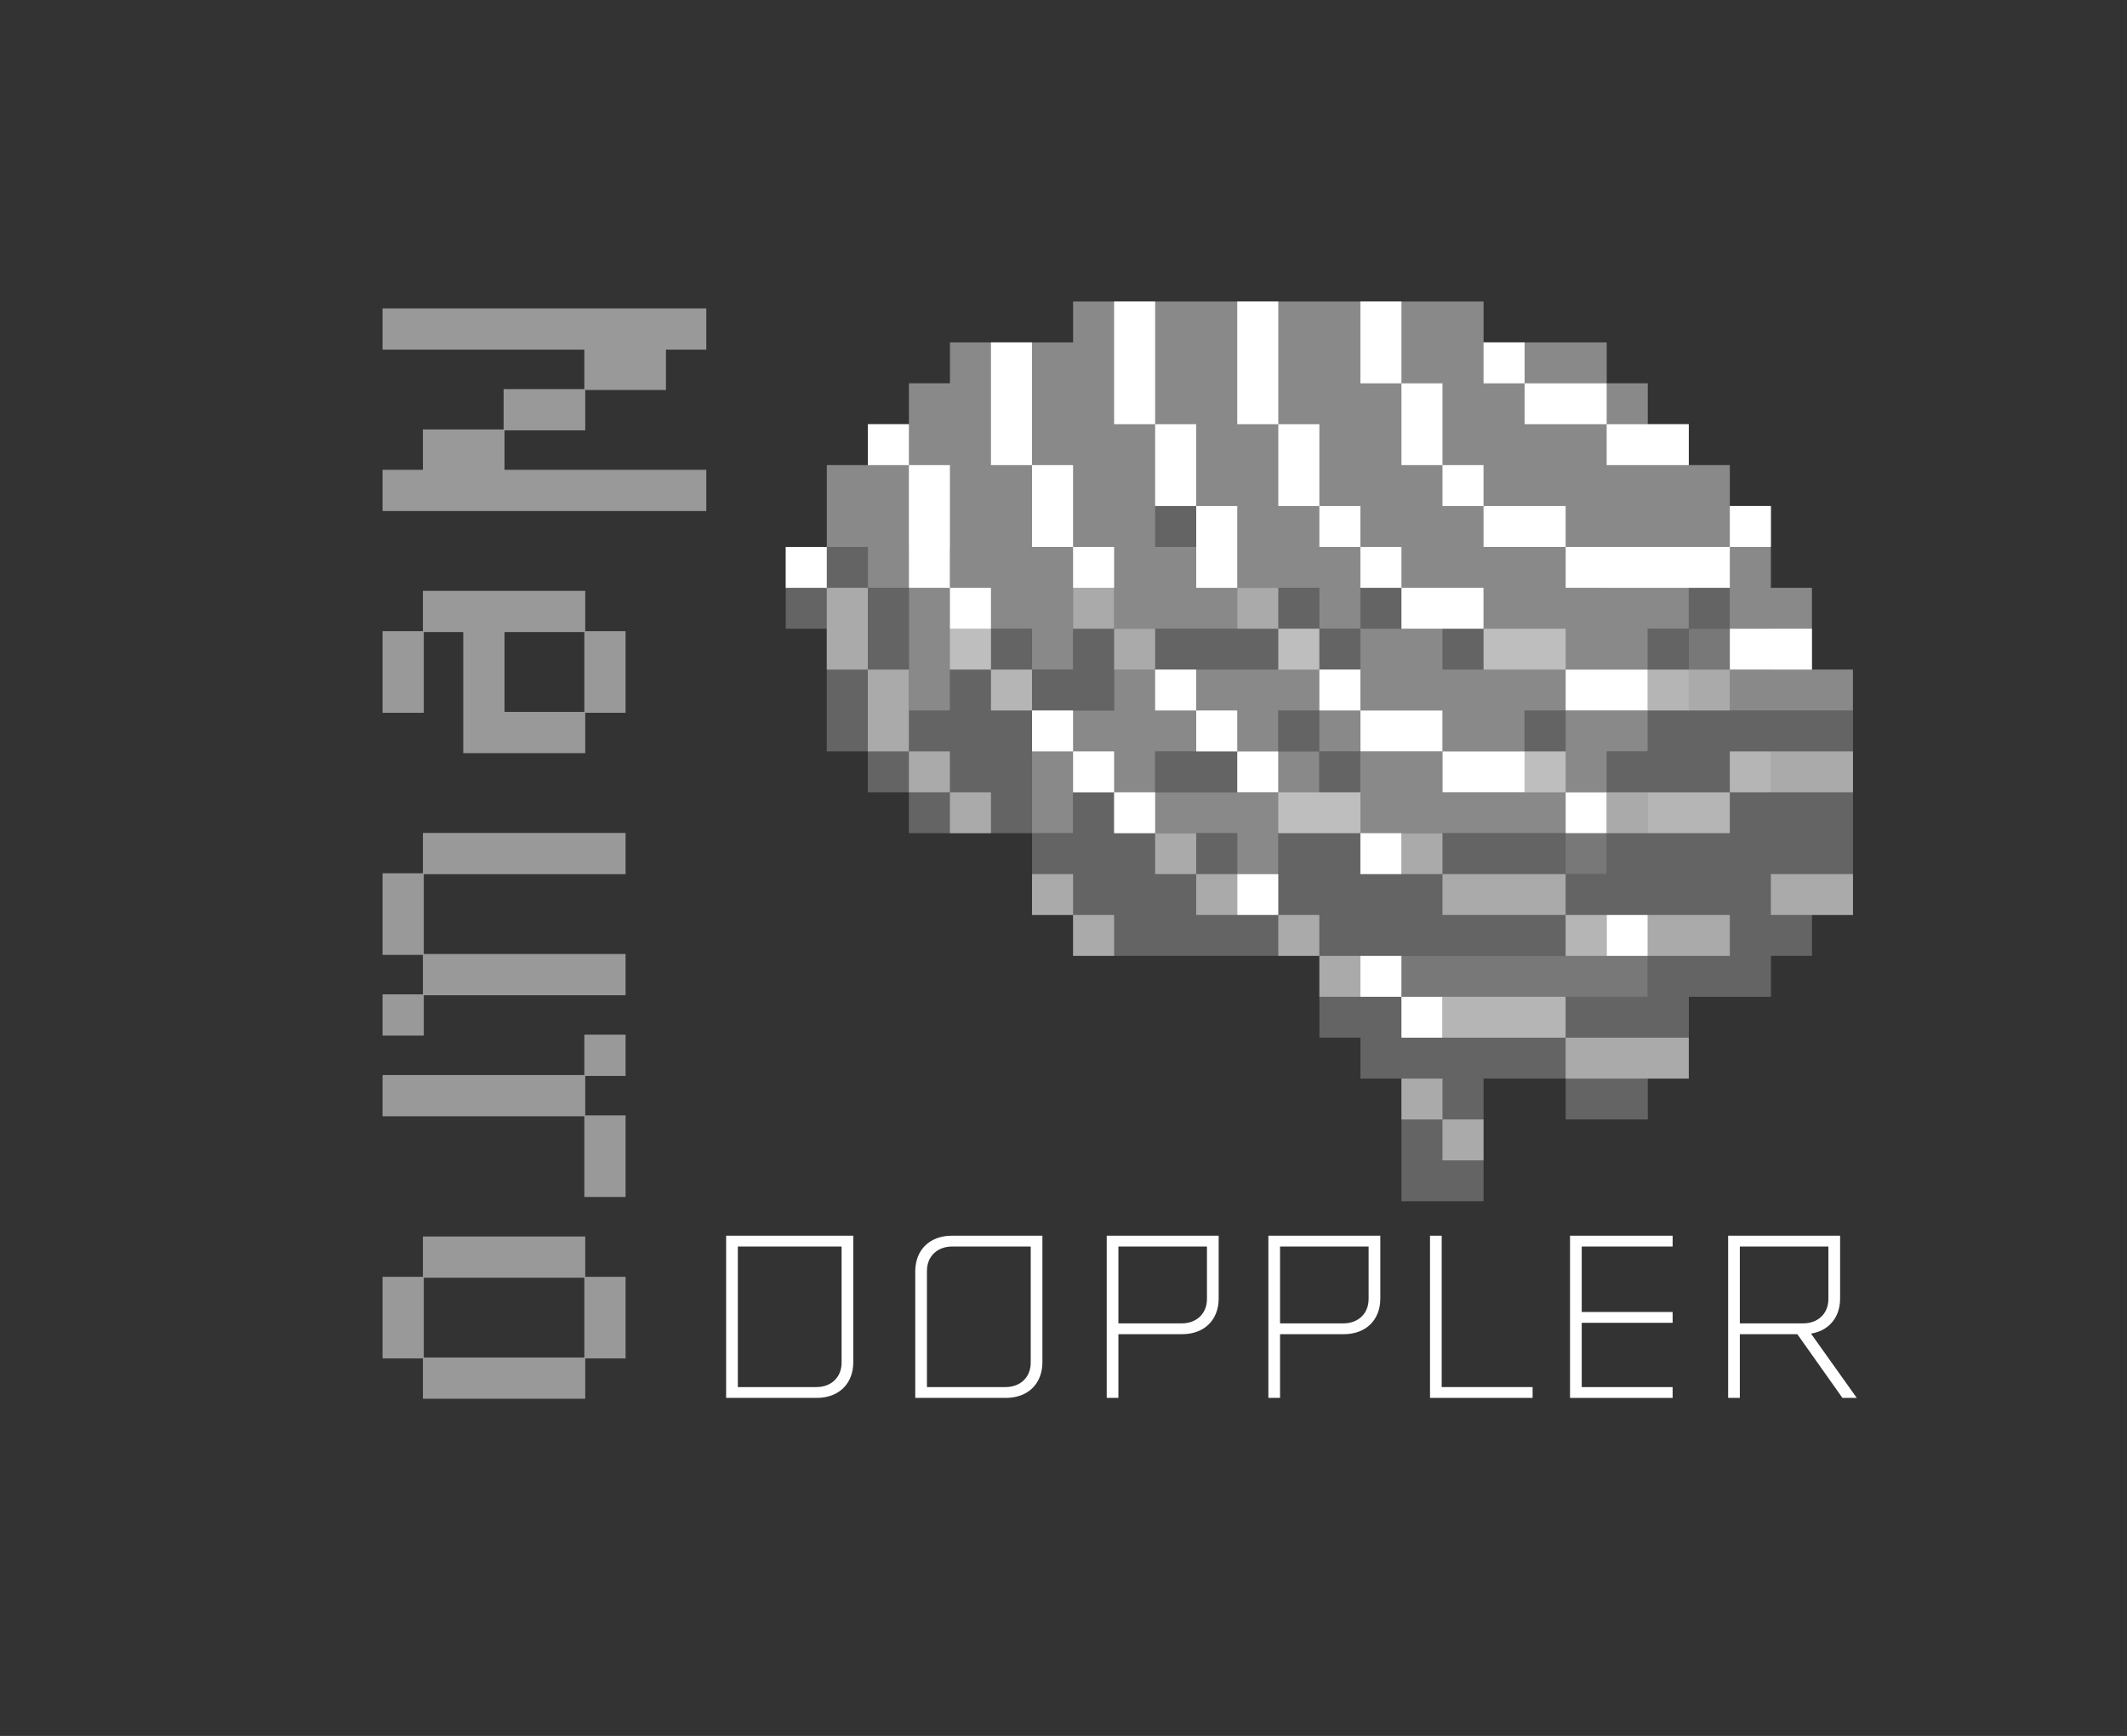 <?xml version="1.0" encoding="UTF-8"?><svg id="Layer_3" xmlns="http://www.w3.org/2000/svg" viewBox="0 0 813.68 664.26"><rect x="0" y="0" width="813.68" height="664.26" fill="#333333" stroke="none"/><defs><style>.cls-1,.cls-2{fill:#fff;}.cls-3{opacity:.24;}.cls-4{opacity:.45;}.cls-5{opacity:.42;}.cls-6{opacity:.5;}.cls-2{opacity:.8;}</style></defs><g class="cls-6"><path class="cls-1" d="M146.34,195.55v-15.78h15.44v-15.44h30.88v-15.44h30.88v-15.1h-77.2v-15.78h123.86v15.78h-15.44v15.44h-30.88v15.44h-30.88v15.1h77.2v15.78h-123.86Z"/><path class="cls-1" d="M223.88,241.53h15.44v31.22h-15.44v15.44h-46.66v-46.32h-15.1v30.88h-15.78v-31.22h15.44v-15.44h62.1v15.44Zm-30.88,30.88h30.54v-30.54h-30.54v30.54Z"/><path class="cls-1" d="M146.34,396.27v-15.78h15.44v-15.1h-15.44v-31.22h15.44v-15.44h77.54v15.78h-77.2v30.54h77.2v15.78h-77.2v15.44h-15.78Z"/><path class="cls-1" d="M146.34,427.15v-15.78h77.2v-15.44h15.78v15.78h-15.44v15.1h15.44v31.22h-15.78v-30.88h-77.2Z"/><path class="cls-1" d="M161.78,519.8h-15.44v-31.22h15.44v-15.44h62.1v15.44h15.44v31.22h-15.44v15.44h-62.1v-15.44Zm.34-.34h61.42v-30.54h-61.42v30.54Z"/></g><g><path class="cls-1" d="M277.78,472.85h48.64v48.42c0,8.16-5.48,13.64-13.98,13.64h-34.66v-62.06Zm4.47,57.92h30.08c5.37,0,9.62-3.47,9.62-9.39v-44.39h-39.69v53.78Z"/><path class="cls-1" d="M350.13,486.49c0-8.16,5.48-13.64,13.98-13.64h34.66v48.42c0,8.16-5.48,13.64-13.98,13.64h-34.66v-48.42Zm4.47,44.28h30.08c5.37,0,9.62-3.47,9.62-9.39v-44.39h-30.08c-5.37,0-9.62,3.47-9.62,9.39v44.39Z"/><path class="cls-1" d="M423.37,472.85h42.83v24.04c0,8.16-5.48,13.64-13.98,13.64h-24.38v-4.14h24.26c5.37,0,9.62-3.47,9.62-9.39v-20.02h-33.88v57.92h-4.47v-62.06Z"/><path class="cls-1" d="M485.21,472.85h42.83v24.04c0,8.16-5.48,13.64-13.98,13.64h-24.38v-4.14h24.26c5.37,0,9.62-3.47,9.62-9.39v-20.02h-33.88v57.92h-4.47v-62.06Z"/><path class="cls-1" d="M547.05,472.85h4.47v57.92h34.78v4.14h-39.25v-62.06Z"/><path class="cls-1" d="M600.61,472.85h39.25v4.14h-34.77v25.05h34.77v4.14h-34.77v24.6h34.77v4.14h-39.25v-62.06Z"/><path class="cls-1" d="M661.1,472.85h42.83v24.04c0,8.16-5.48,13.64-13.98,13.64h-24.38v-4.14h24.26c5.37,0,9.62-3.47,9.62-9.39v-20.02h-33.88v57.92h-4.47v-62.06Zm24.49,34.89h5.37l19.34,27.17h-5.48l-19.23-27.17Z"/></g><g><g class="cls-5"><rect class="cls-2" x="646.04" y="240.58" width="15.7" height="15.65"/><rect class="cls-2" x="379.09" y="256.22" width="15.7" height="15.65"/><rect class="cls-2" x="630.34" y="256.22" width="15.7" height="15.65"/><path class="cls-1" d="M693.15,256.22v-31.3h-15.7v-31.3h-15.7v-15.65h-15.7v-15.65h-15.7v-15.65h-15.7v-15.65h-47.11v-15.65h-157.03v15.65h-47.11v15.65h-15.7v15.65h-15.7v15.65h-15.7v31.3h15.7v15.65h15.7v-15.65h15.7v15.65h-15.7v46.95h15.7v-15.65h15.7v-15.65h15.7v15.65h15.7v-31.3h15.7v15.65h47.11v-15.65h31.41v15.65h15.7v-15.65h47.11v31.3h-15.7v-15.65h-31.41v15.65h-15.7v-15.65h-15.7v15.65h-62.81v15.65h-31.41v46.95h15.7v-15.65h15.7v15.65h47.11v15.65h15.7v-15.65h31.41v15.65h15.7v-15.65h62.81v-15.65h15.7v-15.65h15.7v-15.65h-31.41v15.65h-15.7v15.65h-31.41v-15.65h-31.41v15.65h-15.7v-15.65h-15.7v15.65h-47.11v-15.65h47.11v-15.65h15.7v15.65h15.7v-15.65h31.41v15.65h31.41v-15.65h15.7v-15.65h31.41v-15.65h15.7v-15.65h15.7v15.65h15.7v15.65h-15.7v15.65h47.11v-15.65h-15.7Zm-78.51-31.3h-15.7v-15.65h15.7v15.65Zm-157.03-15.65h-15.7v-15.65h15.7v15.65Z"/><rect class="cls-2" x="661.74" y="287.52" width="15.7" height="15.65"/><polygon class="cls-2" points="630.34 303.17 630.34 318.82 646.04 318.82 661.74 318.82 661.74 303.17 646.04 303.17 630.34 303.17"/><rect class="cls-2" x="598.93" y="318.82" width="15.7" height="15.65"/><polygon class="cls-2" points="598.93 350.12 598.93 365.77 583.23 365.77 567.53 365.77 551.82 365.77 536.12 365.77 536.12 381.42 551.82 381.42 551.82 397.07 567.53 397.07 583.23 397.07 598.93 397.07 598.93 381.42 614.63 381.42 630.34 381.42 630.34 365.77 630.34 350.12 614.63 350.12 598.93 350.12"/></g><g class="cls-3"><rect class="cls-1" x="441.9" y="193.63" width="15.7" height="15.65"/><rect class="cls-1" x="347.69" y="209.28" width="15.7" height="15.65"/><rect class="cls-1" x="598.93" y="209.28" width="15.7" height="15.65"/><polygon class="cls-1" points="551.82 240.58 551.82 256.22 567.53 256.22 567.53 240.58 567.53 224.93 551.82 224.93 536.12 224.93 520.42 224.93 520.42 240.58 536.12 240.58 551.82 240.58"/><rect class="cls-1" x="646.04" y="224.93" width="15.7" height="15.65"/><rect class="cls-1" x="379.09" y="240.58" width="15.7" height="15.65"/><rect class="cls-1" x="504.72" y="240.58" width="15.7" height="15.65"/><rect class="cls-1" x="630.34" y="240.58" width="15.7" height="15.65"/><rect class="cls-1" x="661.74" y="240.58" width="15.7" height="15.65"/><polygon class="cls-1" points="410.5 271.87 426.2 271.87 426.2 256.22 441.9 256.22 457.61 256.22 473.31 256.22 489.01 256.22 489.01 240.58 504.72 240.58 504.72 224.93 489.01 224.93 473.31 224.93 473.31 240.58 457.61 240.58 441.9 240.58 426.2 240.58 426.2 224.93 410.5 224.93 410.5 240.58 410.5 256.22 394.8 256.22 394.8 271.87 410.5 271.87"/><polygon class="cls-1" points="614.63 256.22 598.93 256.22 598.93 271.87 614.63 271.87 630.34 271.87 630.34 256.22 614.63 256.22"/><rect class="cls-1" x="489.01" y="271.87" width="15.7" height="15.65"/><polygon class="cls-1" points="536.12 271.87 520.42 271.87 520.42 287.52 536.12 287.52 551.82 287.52 551.82 271.87 536.12 271.87"/><rect class="cls-1" x="583.23" y="271.87" width="15.7" height="15.65"/><path class="cls-1" d="M693.15,271.87h-31.41v-15.65h-15.7v15.65h-15.7v15.65h-15.7v15.65h-15.7v15.65h15.7v15.65h-15.7v-15.65h-62.81v15.65h-15.7v-15.65h-31.41v15.65h-15.7v-15.65h-47.11v-15.65h-15.7v15.65h-15.7v31.3h15.7v15.65h94.22v31.3h15.7v15.65h15.7v46.95h31.41v-46.95h31.41v15.65h31.41v-15.65h15.7v-31.3h31.41v-15.65h15.7v-15.65h15.7v-78.25h-15.7Zm-62.81,31.3h31.41v-15.65h15.7v15.65h-15.7v15.65h-31.41v-15.65Zm-15.7,78.25h-15.7v15.65h-47.11v-15.65h-15.7v-15.65h62.81v-15.65h31.41v31.3h-15.7Z"/><polygon class="cls-1" points="394.8 287.52 394.8 271.87 379.09 271.87 379.09 256.22 363.39 256.22 363.39 271.87 347.69 271.87 347.69 256.22 347.69 240.58 347.69 224.93 331.99 224.93 331.99 209.28 316.28 209.28 300.58 209.28 300.58 224.93 300.58 240.58 316.28 240.58 316.28 256.22 316.28 271.87 316.28 287.52 331.99 287.52 331.99 303.17 347.69 303.17 347.69 318.82 363.39 318.82 379.09 318.82 394.8 318.82 394.8 303.17 394.8 287.52"/><polygon class="cls-1" points="457.61 287.52 441.9 287.52 441.9 303.17 457.61 303.17 473.31 303.17 489.01 303.17 489.01 287.52 473.31 287.52 457.61 287.52"/><rect class="cls-1" x="504.72" y="287.52" width="15.7" height="15.65"/><polygon class="cls-1" points="551.82 287.52 551.82 303.17 567.53 303.17 583.23 303.17 583.23 287.52 567.53 287.52 551.82 287.52"/></g></g><g><g><polygon class="cls-1" points="536.12 115.38 520.42 115.38 520.42 131.03 520.42 146.68 536.12 146.68 536.12 131.03 536.12 115.38"/><polygon class="cls-1" points="489.01 131.03 489.01 115.38 473.31 115.38 473.31 131.03 473.31 146.68 473.31 162.33 489.01 162.33 489.01 146.68 489.01 131.03"/><rect class="cls-1" x="567.53" y="131.03" width="15.7" height="15.65"/><polygon class="cls-1" points="441.9 146.68 441.9 131.03 441.9 115.38 426.2 115.38 426.2 131.03 426.2 146.68 426.2 162.33 441.9 162.33 441.9 146.68"/><polygon class="cls-1" points="551.82 146.68 536.12 146.68 536.12 162.33 536.12 177.98 551.82 177.98 551.82 162.33 551.82 146.68"/><polygon class="cls-1" points="598.93 162.33 614.63 162.33 614.63 146.68 598.93 146.68 583.23 146.68 583.23 162.33 598.93 162.33"/><rect class="cls-1" x="331.99" y="162.33" width="15.7" height="15.65"/><polygon class="cls-1" points="394.8 162.33 394.8 146.68 394.8 131.03 379.09 131.03 379.09 146.68 379.09 162.33 379.09 177.98 394.8 177.98 394.8 162.33"/><polygon class="cls-1" points="630.34 177.98 646.04 177.98 646.04 162.33 630.34 162.33 614.63 162.33 614.63 177.98 630.34 177.98"/><polygon class="cls-1" points="441.9 193.63 457.61 193.63 457.61 177.98 457.61 162.33 441.9 162.33 441.9 177.98 441.9 193.63"/><polygon class="cls-1" points="489.01 193.63 504.72 193.63 504.72 177.98 504.72 162.33 489.01 162.33 489.01 177.98 489.01 193.63"/><rect class="cls-1" x="551.82" y="177.98" width="15.7" height="15.65"/><polygon class="cls-1" points="363.39 193.63 363.39 177.98 347.69 177.98 347.69 193.63 347.69 209.28 347.69 224.93 363.39 224.93 363.39 209.28 363.39 193.63"/><polygon class="cls-1" points="394.8 209.28 410.5 209.28 410.5 193.63 410.5 177.98 394.8 177.98 394.8 193.63 394.8 209.28"/><rect class="cls-1" x="504.72" y="193.63" width="15.7" height="15.65"/><polygon class="cls-1" points="583.23 193.63 567.53 193.63 567.53 209.28 583.23 209.28 598.93 209.28 598.93 193.63 583.23 193.63"/><rect class="cls-1" x="661.74" y="193.63" width="15.7" height="15.65"/><rect class="cls-1" x="300.58" y="209.28" width="15.7" height="15.65"/><rect class="cls-1" x="410.5" y="209.28" width="15.7" height="15.65"/><polygon class="cls-1" points="457.61 224.93 473.31 224.93 473.31 209.28 473.31 193.63 457.61 193.63 457.61 209.28 457.61 224.93"/><rect class="cls-1" x="520.42" y="209.28" width="15.7" height="15.65"/><polygon class="cls-1" points="661.74 209.28 646.04 209.28 630.34 209.28 614.63 209.28 598.93 209.28 598.93 224.93 614.63 224.93 630.34 224.93 646.04 224.93 661.74 224.93 661.74 209.28"/><rect class="cls-1" x="363.39" y="224.93" width="15.7" height="15.65"/><polygon class="cls-1" points="551.82 240.58 567.53 240.58 567.53 224.93 551.82 224.93 536.12 224.93 536.12 240.58 551.82 240.58"/><polygon class="cls-1" points="677.44 240.58 661.74 240.58 661.74 256.22 677.44 256.22 693.15 256.22 693.15 240.58 677.44 240.58"/><rect class="cls-1" x="441.9" y="256.22" width="15.7" height="15.65"/><rect class="cls-1" x="504.72" y="256.22" width="15.7" height="15.65"/><polygon class="cls-1" points="598.93 256.22 598.93 271.87 614.63 271.87 630.34 271.87 630.34 256.22 614.63 256.22 598.93 256.22"/><rect class="cls-1" x="394.8" y="271.87" width="15.7" height="15.65"/><rect class="cls-1" x="457.61" y="271.87" width="15.7" height="15.65"/><polygon class="cls-1" points="536.12 271.87 520.42 271.87 520.42 287.52 536.12 287.52 551.82 287.52 551.82 271.87 536.12 271.87"/><rect class="cls-1" x="410.5" y="287.52" width="15.7" height="15.65"/><rect class="cls-1" x="473.31" y="287.52" width="15.7" height="15.65"/><polygon class="cls-1" points="551.82 287.52 551.82 303.17 567.53 303.17 583.23 303.17 583.23 287.52 567.53 287.52 551.82 287.52"/><rect class="cls-1" x="426.2" y="303.17" width="15.7" height="15.65"/><rect class="cls-1" x="598.93" y="303.17" width="15.7" height="15.65"/><rect class="cls-1" x="520.42" y="318.82" width="15.7" height="15.65"/><rect class="cls-1" x="473.31" y="334.47" width="15.7" height="15.65"/><rect class="cls-1" x="614.63" y="350.12" width="15.7" height="15.65"/><rect class="cls-1" x="520.42" y="365.77" width="15.7" height="15.65"/><rect class="cls-1" x="536.12" y="381.42" width="15.7" height="15.65"/></g><g class="cls-4"><polygon class="cls-1" points="331.99 224.93 316.28 224.93 316.28 240.58 316.28 256.22 331.99 256.22 331.99 240.58 331.99 224.93"/><rect class="cls-1" x="410.5" y="224.93" width="15.7" height="15.65"/><rect class="cls-1" x="473.31" y="224.93" width="15.7" height="15.65"/><rect class="cls-1" x="363.39" y="240.58" width="15.7" height="15.65"/><rect class="cls-1" x="426.2" y="240.58" width="15.7" height="15.65"/><rect class="cls-1" x="489.01" y="240.58" width="15.7" height="15.65"/><polygon class="cls-1" points="598.93 256.22 598.93 240.58 583.23 240.58 567.53 240.58 567.53 256.22 583.23 256.22 598.93 256.22"/><polygon class="cls-1" points="347.69 256.22 331.99 256.22 331.99 271.87 331.99 287.52 347.69 287.52 347.69 271.87 347.69 256.22"/><rect class="cls-1" x="379.09" y="256.22" width="15.7" height="15.65"/><polygon class="cls-1" points="661.74 271.87 661.74 256.22 646.04 256.22 630.34 256.22 630.34 271.87 646.04 271.87 661.74 271.87"/><rect class="cls-1" x="347.69" y="287.52" width="15.7" height="15.65"/><rect class="cls-1" x="583.23" y="287.52" width="15.7" height="15.65"/><polygon class="cls-1" points="693.15 287.52 677.44 287.52 661.74 287.52 661.74 303.17 677.44 303.17 693.15 303.17 708.85 303.17 708.85 287.52 693.15 287.52"/><rect class="cls-1" x="363.39" y="303.17" width="15.7" height="15.65"/><polygon class="cls-1" points="489.01 303.17 489.01 318.82 504.72 318.82 520.42 318.82 520.42 303.17 504.72 303.17 489.01 303.17"/><polygon class="cls-1" points="630.34 303.17 614.63 303.17 614.63 318.82 630.34 318.82 646.04 318.82 661.74 318.82 661.74 303.17 646.04 303.17 630.34 303.17"/><rect class="cls-1" x="441.9" y="318.82" width="15.7" height="15.65"/><rect class="cls-1" x="536.12" y="318.82" width="15.7" height="15.65"/><rect class="cls-1" x="394.8" y="334.47" width="15.7" height="15.65"/><rect class="cls-1" x="457.61" y="334.47" width="15.7" height="15.65"/><polygon class="cls-1" points="567.53 350.12 583.23 350.12 598.93 350.12 598.93 334.47 583.23 334.47 567.53 334.47 551.82 334.47 551.82 350.12 567.53 350.12"/><polygon class="cls-1" points="677.44 334.47 677.44 350.12 693.15 350.12 708.85 350.12 708.85 334.47 693.15 334.47 677.44 334.47"/><rect class="cls-1" x="410.5" y="350.12" width="15.7" height="15.65"/><rect class="cls-1" x="489.01" y="350.12" width="15.7" height="15.65"/><rect class="cls-1" x="598.93" y="350.12" width="15.7" height="15.65"/><polygon class="cls-1" points="630.34 350.12 630.34 365.77 646.04 365.77 661.74 365.77 661.74 350.12 646.04 350.12 630.34 350.12"/><rect class="cls-1" x="504.72" y="365.77" width="15.7" height="15.65"/><polygon class="cls-1" points="583.23 381.42 567.53 381.42 551.82 381.42 551.82 397.07 567.53 397.07 583.23 397.07 598.93 397.07 598.93 381.42 583.23 381.42"/><polygon class="cls-1" points="614.63 397.07 598.93 397.07 598.93 412.72 614.63 412.72 630.34 412.72 646.04 412.72 646.04 397.07 630.34 397.07 614.63 397.07"/><rect class="cls-1" x="536.12" y="412.72" width="15.7" height="15.65"/><rect class="cls-1" x="551.82" y="428.36" width="15.7" height="15.65"/></g></g></svg>